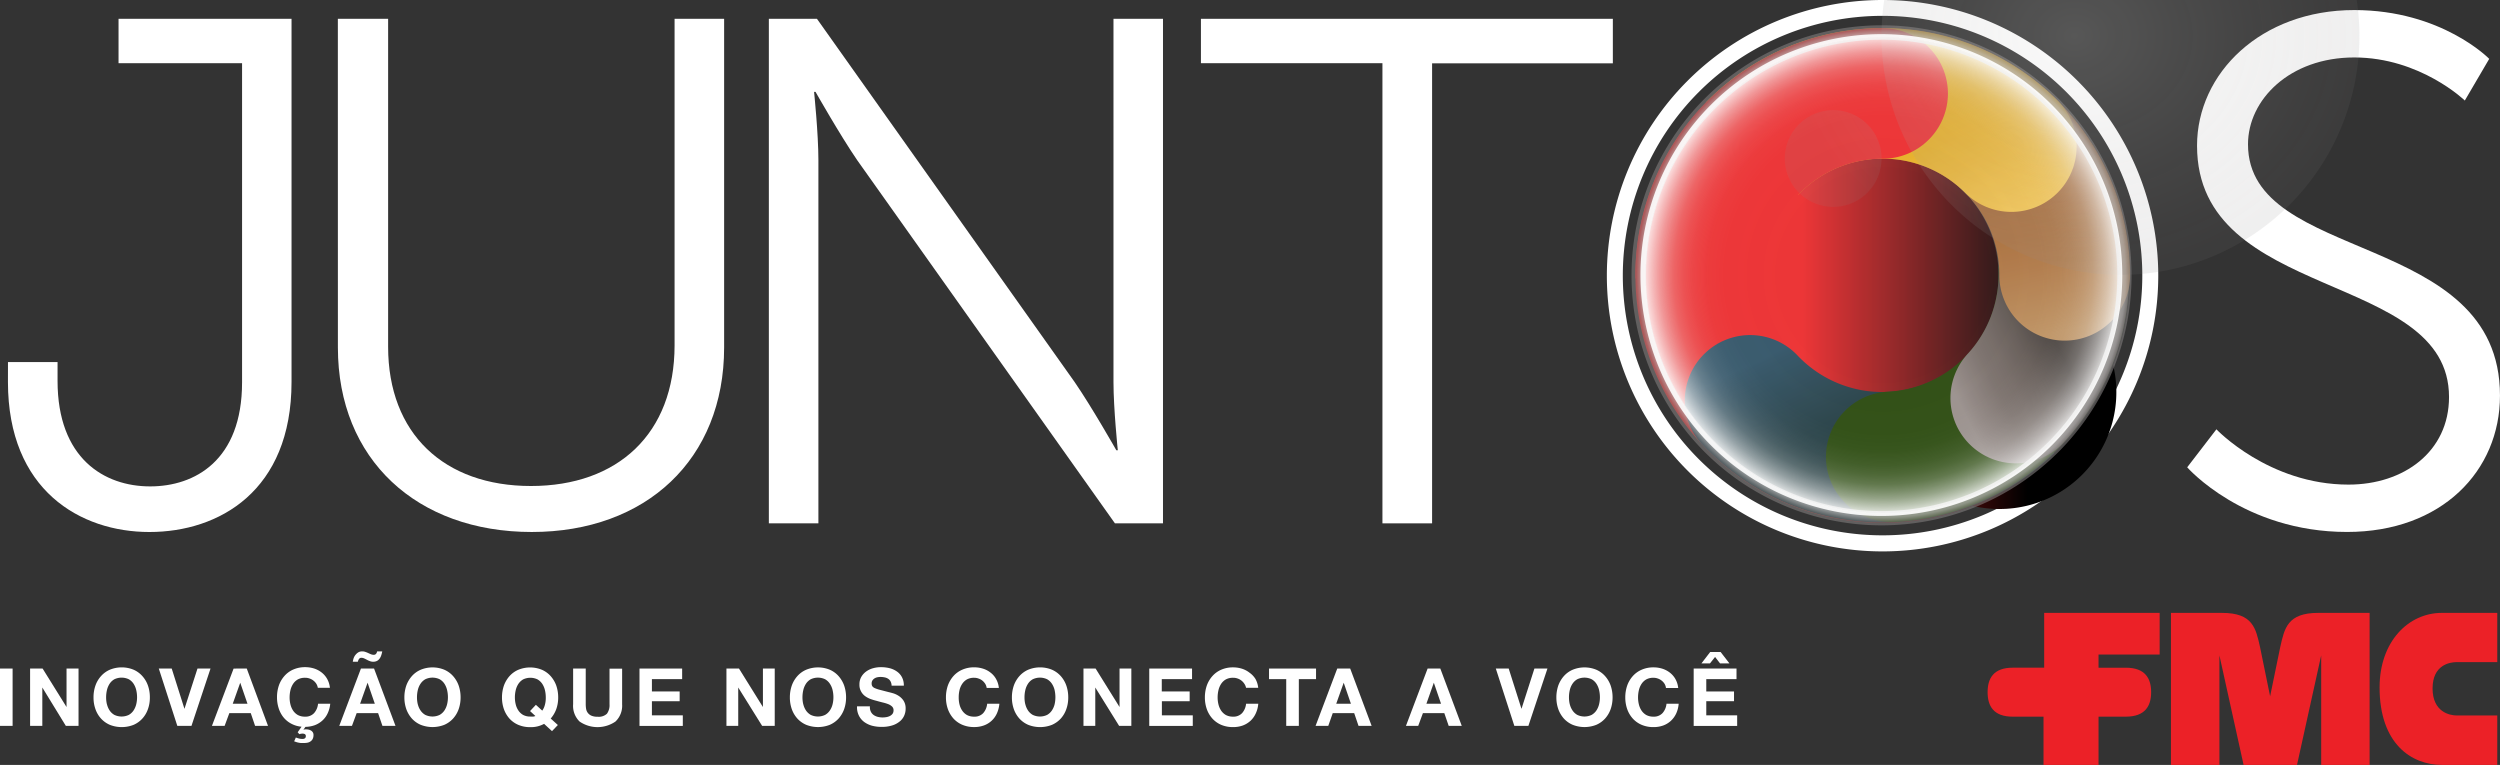 <svg xmlns="http://www.w3.org/2000/svg" xmlns:xlink="http://www.w3.org/1999/xlink" width="701.897" height="214.766" viewBox="0 0 701.897 214.766">
  <rect x="0" y="0" width="701.897" height="214.766" fill="#333333" stroke="none"/>
  <defs>
    <linearGradient id="linear-gradient" x1="0.289" y1="0.5" x2="0.791" y2="0.5" gradientUnits="objectBoundingBox">
      <stop offset="0.1" stop-color="#ed2224"/>
      <stop offset="1"/>
    </linearGradient>
    <linearGradient id="linear-gradient-2" x1="0.173" y1="0.16" x2="0.545" y2="0.543" gradientUnits="objectBoundingBox">
      <stop offset="0" stop-color="#264b60"/>
      <stop offset="0.04" stop-color="#25495d"/>
      <stop offset="0.53" stop-color="#1c3943"/>
      <stop offset="0.7" stop-color="#18343b"/>
      <stop offset="1" stop-color="#132e33"/>
    </linearGradient>
    <linearGradient id="linear-gradient-3" x1="0.81" y1="0.508" x2="1.168" y2="0.346" gradientUnits="objectBoundingBox">
      <stop offset="0" stop-color="#1e4000"/>
      <stop offset="0.53" stop-color="#143700"/>
      <stop offset="1" stop-color="#062d00"/>
    </linearGradient>
    <linearGradient id="linear-gradient-4" x1="0.1" y1="0.887" x2="0.442" y2="0.533" gradientUnits="objectBoundingBox">
      <stop offset="0" stop-color="#948a86"/>
      <stop offset="0.11" stop-color="#897e7a"/>
      <stop offset="0.35" stop-color="#736863"/>
      <stop offset="0.5" stop-color="#6b605b"/>
      <stop offset="0.71" stop-color="#5a504b"/>
      <stop offset="1" stop-color="#3a332f"/>
    </linearGradient>
    <linearGradient id="linear-gradient-5" x1="0.496" y1="0.556" x2="0.572" y2="0.998" gradientUnits="objectBoundingBox">
      <stop offset="0" stop-color="#a3622c"/>
      <stop offset="0.3" stop-color="#a86a34"/>
      <stop offset="0.49" stop-color="#ac713c"/>
      <stop offset="1" stop-color="#bb8c58"/>
    </linearGradient>
    <linearGradient id="linear-gradient-6" x1="0.931" y1="0.995" x2="0.518" y2="0.53" gradientUnits="objectBoundingBox">
      <stop offset="0" stop-color="#ffcc4e"/>
      <stop offset="0.17" stop-color="#f9c441"/>
      <stop offset="0.54" stop-color="#edb327"/>
      <stop offset="0.76" stop-color="#e8ac1a"/>
      <stop offset="1" stop-color="#e5a812"/>
    </linearGradient>
    <radialGradient id="radial-gradient" cx="0.504" cy="0.5" r="0.494" gradientTransform="translate(0)" gradientUnits="objectBoundingBox">
      <stop offset="0.78" stop-color="#e6e6e5"/>
      <stop offset="0.87" stop-color="#e5e5e4"/>
      <stop offset="0.9" stop-color="#e0e0df" stop-opacity="0.98"/>
      <stop offset="0.93" stop-color="#d9d8d7" stop-opacity="0.949"/>
      <stop offset="0.95" stop-color="#cdcdcc" stop-opacity="0.898"/>
      <stop offset="0.96" stop-color="#bfbebd" stop-opacity="0.851"/>
      <stop offset="0.98" stop-color="#adabab" stop-opacity="0.78"/>
      <stop offset="0.99" stop-color="#989696" stop-opacity="0.698"/>
      <stop offset="1" stop-color="#817e7e" stop-opacity="0.6"/>
      <stop offset="1" stop-color="#807d7d" stop-opacity="0.6"/>
    </radialGradient>
    <radialGradient id="radial-gradient-2" cx="0.504" cy="0.5" r="0.494" gradientTransform="translate(0)" gradientUnits="objectBoundingBox">
      <stop offset="0" stop-color="#e6e6e5"/>
      <stop offset="1" stop-color="#807d7d" stop-opacity="0.6"/>
    </radialGradient>
    <radialGradient id="radial-gradient-3" cx="0.504" cy="0.5" r="0.494" gradientTransform="translate(0)" gradientUnits="objectBoundingBox">
      <stop offset="0.45" stop-color="#e6e6e5" stop-opacity="0.102"/>
      <stop offset="0.67" stop-color="#e6e6e5" stop-opacity="0.11"/>
      <stop offset="0.74" stop-color="#e7e7e6" stop-opacity="0.129"/>
      <stop offset="0.8" stop-color="#e8e8e8" stop-opacity="0.18"/>
      <stop offset="0.84" stop-color="#ebebea" stop-opacity="0.239"/>
      <stop offset="0.88" stop-color="#ededec" stop-opacity="0.329"/>
      <stop offset="0.91" stop-color="#f0f0f0" stop-opacity="0.439"/>
      <stop offset="0.94" stop-color="#f4f4f4" stop-opacity="0.561"/>
      <stop offset="0.97" stop-color="#f9f9f9" stop-opacity="0.71"/>
      <stop offset="1" stop-color="#fefefe" stop-opacity="0.871"/>
      <stop offset="1" stop-color="#fff" stop-opacity="0.898"/>
    </radialGradient>
  </defs>
  <g id="logo_juntos_branco" data-name="logo juntos branco" transform="translate(0 0)" style="isolation: isolate">
    <g id="Layer_2" data-name="Layer 2" transform="translate(0 0)">
      <g id="Layer_1" data-name="Layer 1">
        <path id="Caminho_918" data-name="Caminho 918" d="M539.1,173.021H523.539c-8.476,0-17.466-5.862-17.479-21.73,0-12.977,8.159-20.951,17.479-20.951H539.1v13.822H527.75c-2.033,0-6.812.792-6.812,7.393s4.779,7.591,6.812,7.591H539.1Z" transform="translate(162.028 41.732)" fill="#ec2127"/>
        <path id="Caminho_919" data-name="Caminho 919" d="M461.513,159.476c5.492,0,7.1-3.089,7.1-6.878s-1.611-6.865-7.1-6.865h-7.67v-3.7h17.162v-11.7H438.582v15.393h-8.806c-5.492,0-7.076,3.076-7.076,6.878s1.584,6.878,7.076,6.878H438.4v13.545h15.446V159.476Z" transform="translate(135.338 41.732)" fill="#ec2127"/>
        <path id="Caminho_920" data-name="Caminho 920" d="M497.084,173.021l6.786-30.747v30.747h13.6V130.34H503.025c-8.647,0-9.466,4.357-10.641,9.558l-2.852,13.862L486.694,139.9c-1.175-5.2-1.98-9.558-10.641-9.558H461.69v42.681H475.3V142.274l6.786,30.747Z" transform="translate(147.822 41.732)" fill="#ec2127"/>
        <path id="Caminho_921" data-name="Caminho 921" d="M140.94,10Z" transform="translate(45.125 3.202)" fill="#fff"/>
        <path id="Caminho_922" data-name="Caminho 922" d="M1.7,100.373H15.618v5.281c0,21.77,13.1,29.625,25.994,29.625,12.5,0,25.809-7.248,25.809-29.215v-89.6H32.741V4H81.31V105.957c0,30.628-20.357,42.127-39.909,42.127-19.354,0-39.711-11.7-39.711-42.127Z" transform="translate(0.541 1.281)" fill="#fff"/>
        <path id="Caminho_923" data-name="Caminho 923" d="M71.85,4H85.963V96.069c0,24.4,15.723,39.1,40.107,39.1s40.318-14.707,40.318-39.5V4H180.3V96.28c0,31.447-21.968,51.8-54.008,51.8-32.252,0-54.431-20.357-54.431-51.8Z" transform="translate(23.005 1.281)" fill="#fff"/>
        <path id="Caminho_924" data-name="Caminho 924" d="M163.51,4h13.505l72.359,102c4.845,7.05,11.7,19.143,11.7,19.143h.409s-1.215-11.684-1.215-19.143V4h13.9V145.655H260.675L188.3,43.671c-4.832-7.063-11.684-19.156-11.684-19.156h-.409s1.215,11.7,1.215,19.156V145.655H163.51Z" transform="translate(52.352 1.281)" fill="#fff"/>
        <path id="Caminho_925" data-name="Caminho 925" d="M306.359,16.462H255.4V4H371.047V16.5H320.3V145.655H306.359Z" transform="translate(81.773 1.281)" fill="#fff"/>
        <path id="Caminho_926" data-name="Caminho 926" d="M473.348,119.847s14.72,15.525,37.084,15.525c15.525,0,28.225-9.241,28.225-24.595,0-35.645-70.748-26.6-70.748-70.55,0-20.357,17.941-38.087,44.133-38.087,24.595,0,37.9,13.7,37.9,13.7l-6.852,11.7s-12.5-12.093-31.051-12.093c-18.139,0-29.823,11.882-29.823,24.384,0,33.664,70.748,23.988,70.748,70.55,0,21.123-16.331,38.285-42.932,38.285-29.044,0-44.886-18.152-44.886-18.152Z" transform="translate(148.929 0.685)" fill="#fff"/>
        <g id="Grupo_573" data-name="Grupo 573" transform="translate(451.341)" style="mix-blend-mode: screen;isolation: isolate">
          <path id="Caminho_927" data-name="Caminho 927" d="M419.123,4.449a72.925,72.925,0,1,1-.079,0m0-4.449a77.406,77.406,0,1,0,.079,0Z" transform="translate(-341.88)" fill="#fff"/>
        </g>
        <path id="Caminho_928" data-name="Caminho 928" d="M417.215,6a69.441,69.441,0,1,0,69.468,69.375A69.441,69.441,0,0,0,417.215,6Zm0,102.208a32.806,32.806,0,1,0,0-.053Z" transform="translate(111.357 1.921)" fill="url(#linear-gradient)"/>
        <path id="Caminho_929" data-name="Caminho 929" d="M364.042,76.29a18.311,18.311,0,0,0-.739,25.889h0a69.454,69.454,0,0,0,98.168,2.72l.568-.554L436.863,77.729l-.581.568a32.78,32.78,0,0,1-46.338-1.32h0a18.311,18.311,0,0,0-25.9-.686Z" transform="translate(114.719 22.815)" fill="url(#linear-gradient-2)"/>
        <path id="Caminho_930" data-name="Caminho 930" d="M388.346,111.567a18.337,18.337,0,0,0,19.235,17.321h0a69.428,69.428,0,0,0,65.732-72.953V55.13l-36.648,1.941a3.322,3.322,0,0,0,.066.805,32.793,32.793,0,0,1-31.024,34.443h0a18.324,18.324,0,0,0-17.36,19.248Z" transform="translate(124.331 17.651)" fill="url(#linear-gradient-3)"/>
        <path id="Caminho_931" data-name="Caminho 931" d="M420.715,119.053A18.337,18.337,0,0,0,446.6,118h0a69.441,69.441,0,0,0-4.066-98.115l-.594-.541L417.124,46.311l.607.528a32.793,32.793,0,0,1,1.914,46.312h0A18.324,18.324,0,0,0,420.715,119.053Z" transform="translate(132.808 6.192)" fill="url(#linear-gradient-4)"/>
        <path id="Caminho_932" data-name="Caminho 932" d="M451.682,93.712A18.337,18.337,0,0,0,470.046,75.4h0A69.428,69.428,0,0,0,400.579,6h-.819V42.622h.819a32.78,32.78,0,0,1,32.767,32.754h0a18.337,18.337,0,0,0,18.337,18.337Z" transform="translate(127.993 1.921)" fill="url(#linear-gradient-5)"/>
        <path id="Caminho_933" data-name="Caminho 933" d="M461.522,52.217a18.337,18.337,0,0,0,0-25.915h0a69.454,69.454,0,0,0-98.208,0l-.555.581L388.688,52.8c.185-.2.356-.4.554-.581a32.767,32.767,0,0,1,46.351,0h0a18.351,18.351,0,0,0,25.928,0Z" transform="translate(116.147 1.91)" fill="url(#linear-gradient-6)"/>
        <path id="Caminho_934" data-name="Caminho 934" d="M435.542,24.271A18.337,18.337,0,0,0,417.231,6h0A69.431,69.431,0,0,0,347.79,75.441v.792h36.661v-.805a32.78,32.78,0,0,1,32.78-32.78h0A18.337,18.337,0,0,0,435.542,24.271Z" transform="translate(111.354 1.921)" fill="#ed2224"/>
        <g id="Grupo_574" data-name="Grupo 574" transform="translate(458.061 7.103)" style="mix-blend-mode: multiply;isolation: isolate">
          <path id="Caminho_935" data-name="Caminho 935" d="M417.164,9.42A66.174,66.174,0,1,1,370.39,28.813,66.167,66.167,0,0,1,417.164,9.42m0-4.04a70.195,70.195,0,1,0,.013,0Z" transform="translate(-346.97 -5.38)" fill="url(#radial-gradient)"/>
        </g>
        <g id="Grupo_575" data-name="Grupo 575" transform="translate(461.018 10.073)" opacity="0.2" style="mix-blend-mode: soft-light;isolation: isolate">
          <path id="Caminho_936" data-name="Caminho 936" d="M416.447,42.047a13.581,13.581,0,1,0,0,.026m0-34.417a67.09,67.09,0,1,0,0-.026Z" transform="translate(-349.21 -7.63)" fill="url(#radial-gradient-2)"/>
        </g>
        <g id="Grupo_576" data-name="Grupo 576" transform="translate(460.49 9.584)" style="mix-blend-mode: soft-light;isolation: isolate">
          <path id="Caminho_937" data-name="Caminho 937" d="M416.575,20.62a54.408,54.408,0,1,1-.04,0m0-13.36a67.638,67.638,0,1,1-.009,0Z" transform="translate(-348.81 -7.26)" fill="url(#radial-gradient-3)"/>
        </g>
        <path id="Caminho_938" data-name="Caminho 938" d="M3.538,142.18v16.093H0V142.18Z" transform="translate(0 45.522)" fill="#fff"/>
        <path id="Caminho_939" data-name="Caminho 939" d="M9.912,142.18l6.72,10.8h0v-10.8H20v16.093H16.433L9.832,147.5h0v10.773H6.4V142.18Z" transform="translate(2.049 45.522)" fill="#fff"/>
        <path id="Caminho_940" data-name="Caminho 940" d="M20.431,147.026a7.8,7.8,0,0,1,1.558-2.64,7.1,7.1,0,0,1,2.482-1.8,8.753,8.753,0,0,1,6.667,0,7.049,7.049,0,0,1,2.469,1.8,7.8,7.8,0,0,1,1.558,2.64,9.875,9.875,0,0,1,.541,3.353,9.518,9.518,0,0,1-.541,3.274,7.617,7.617,0,0,1-1.558,2.64,7.154,7.154,0,0,1-2.469,1.769,9.083,9.083,0,0,1-6.667,0,7.208,7.208,0,0,1-2.482-1.769,7.617,7.617,0,0,1-1.558-2.64,9.519,9.519,0,0,1-.541-3.274,9.875,9.875,0,0,1,.541-3.353Zm3.234,5.281a5.505,5.505,0,0,0,.752,1.729,3.96,3.96,0,0,0,1.32,1.228,4.7,4.7,0,0,0,4.066,0,3.96,3.96,0,0,0,1.32-1.228,5.505,5.505,0,0,0,.752-1.729,8.106,8.106,0,0,0,.238-1.967,8.793,8.793,0,0,0-.238-2.059,5.6,5.6,0,0,0-.752-1.769,3.961,3.961,0,0,0-1.32-1.241,4.7,4.7,0,0,0-4.066,0,3.961,3.961,0,0,0-1.32,1.241,5.6,5.6,0,0,0-.753,1.769,8.792,8.792,0,0,0-.238,2.059,8.106,8.106,0,0,0,.238,2.007Z" transform="translate(6.368 45.443)" fill="#fff"/>
        <path id="Caminho_941" data-name="Caminho 941" d="M38.971,158.273l-5.2-16.093H37.4l3.578,11.314h0l3.657-11.314h3.657l-5.347,16.093Z" transform="translate(10.812 45.522)" fill="#fff"/>
        <path id="Caminho_942" data-name="Caminho 942" d="M54.852,142.18l5.967,16.093h-3.63L55.975,154.7h-6.02l-1.32,3.578H45.07l6.086-16.093Zm.2,9.875-2.033-5.9h0l-2.1,5.9Z" transform="translate(14.43 45.522)" fill="#fff"/>
        <path id="Caminho_943" data-name="Caminho 943" d="M69.96,146.564a3.6,3.6,0,0,0-.792-.885,3.525,3.525,0,0,0-1.069-.594,3.631,3.631,0,0,0-1.32-.224,4.158,4.158,0,0,0-2.02.462,3.855,3.855,0,0,0-1.32,1.241,5.6,5.6,0,0,0-.753,1.769,8.792,8.792,0,0,0-.238,2.059,8.106,8.106,0,0,0,.238,1.967,5.5,5.5,0,0,0,.753,1.729,3.961,3.961,0,0,0,1.32,1.228,4.158,4.158,0,0,0,2.02.462,3.274,3.274,0,0,0,2.535-.99,4.647,4.647,0,0,0,1.122-2.64h3.419a7.921,7.921,0,0,1-.7,2.64,6.324,6.324,0,0,1-1.479,2.059,6.745,6.745,0,0,1-2.139,1.32,8,8,0,0,1-2.64.475l-.581.819h0a1.98,1.98,0,0,1,.766-.119,3.682,3.682,0,0,1,.766.092,2.64,2.64,0,0,1,.66.277,1.571,1.571,0,0,1,.475.5,1.32,1.32,0,0,1,.172.713,2.323,2.323,0,0,1-.224,1.1,1.769,1.769,0,0,1-.594.686,2.125,2.125,0,0,1-.845.37,4.675,4.675,0,0,1-.964.092H65.6a4.437,4.437,0,0,1-.686-.106,3.959,3.959,0,0,1-.594-.158l-.594-.2.475-1.083a5.111,5.111,0,0,0,.832.277,3.789,3.789,0,0,0,1.056.132,1.122,1.122,0,0,0,.66-.185A.687.687,0,0,0,67,161.27a.607.607,0,0,0-.264-.581,1.32,1.32,0,0,0-.647-.145,2.416,2.416,0,0,0-.9.158l-.475-.541L65.8,158.6a7.459,7.459,0,0,1-2.931-.871,7.063,7.063,0,0,1-2.178-1.809,7.788,7.788,0,0,1-1.32-2.535,9.967,9.967,0,0,1-.462-3.05,10.2,10.2,0,0,1,.541-3.353,8.013,8.013,0,0,1,1.558-2.64,7.1,7.1,0,0,1,2.482-1.8,8.172,8.172,0,0,1,3.327-.66,8.33,8.33,0,0,1,2.522.383,6.758,6.758,0,0,1,2.112,1.122A6.046,6.046,0,0,1,73,145.2a6.443,6.443,0,0,1,.766,2.482H70.369A3.023,3.023,0,0,0,69.96,146.564Z" transform="translate(18.861 45.429)" fill="#fff"/>
        <path id="Caminho_944" data-name="Caminho 944" d="M81.919,143.349l6.02,16.093h-3.67l-1.215-3.578h-6.02l-1.32,3.578H72.15l6.086-16.093Zm.832-2.152a2.126,2.126,0,0,0,.726-.647,3.2,3.2,0,0,0,.462-.924,7,7,0,0,0,.277-1.1H82.777a1.426,1.426,0,0,1-.343.739.845.845,0,0,1-.62.224,2.1,2.1,0,0,1-.739-.145c-.251-.092-.5-.211-.779-.343a7.789,7.789,0,0,0-.832-.33,2.469,2.469,0,0,0-.871-.145,2.112,2.112,0,0,0-1.056.251,3.037,3.037,0,0,0-.792.686,3.089,3.089,0,0,0-.541.924,5.2,5.2,0,0,0-.251,1.043h1.413a2.165,2.165,0,0,1,.356-.805.805.805,0,0,1,.66-.3,2.06,2.06,0,0,1,.753.172c.251.119.5.238.766.383a5.477,5.477,0,0,0,.845.383,2.483,2.483,0,0,0,.951.172,2.232,2.232,0,0,0,1.056-.238Zm-.62,12.027-2.033-5.9h0l-2.1,5.9Z" transform="translate(23.101 44.354)" fill="#fff"/>
        <path id="Caminho_945" data-name="Caminho 945" d="M86.541,147.023a8.238,8.238,0,0,1,1.558-2.64,7.036,7.036,0,0,1,2.5-1.8,8.713,8.713,0,0,1,6.6,0,7.1,7.1,0,0,1,2.482,1.8,8.014,8.014,0,0,1,1.558,2.64,10.205,10.205,0,0,1,.541,3.353,9.848,9.848,0,0,1-.541,3.274,7.828,7.828,0,0,1-1.558,2.64A7.208,7.208,0,0,1,97.2,158.06a9.056,9.056,0,0,1-6.6,0,7.142,7.142,0,0,1-2.5-1.769,8.053,8.053,0,0,1-1.558-2.64A9.848,9.848,0,0,1,86,150.376a10.2,10.2,0,0,1,.541-3.353Zm3.234,5.281a5.28,5.28,0,0,0,.766,1.729,3.96,3.96,0,0,0,1.32,1.228,4.673,4.673,0,0,0,4.053,0,4.066,4.066,0,0,0,1.32-1.228,5.505,5.505,0,0,0,.752-1.729,8.106,8.106,0,0,0,.238-1.967,8.792,8.792,0,0,0-.238-2.059,5.6,5.6,0,0,0-.752-1.769,3.961,3.961,0,0,0-1.32-1.241,4.673,4.673,0,0,0-4.053,0,3.961,3.961,0,0,0-1.32,1.241,5.281,5.281,0,0,0-.766,1.769,8.792,8.792,0,0,0-.238,2.059,8.106,8.106,0,0,0,.238,2.007Z" transform="translate(27.535 45.445)" fill="#fff"/>
        <path id="Caminho_946" data-name="Caminho 946" d="M118.576,157.779a7.63,7.63,0,0,1-3.895.924,8.3,8.3,0,0,1-3.327-.634,7.143,7.143,0,0,1-2.5-1.769,8.053,8.053,0,0,1-1.558-2.64,9.848,9.848,0,0,1-.541-3.274,10.2,10.2,0,0,1,.541-3.353,8.238,8.238,0,0,1,1.558-2.64,7.037,7.037,0,0,1,2.5-1.8,8.713,8.713,0,0,1,6.6,0,7.1,7.1,0,0,1,2.482,1.8,8.239,8.239,0,0,1,1.558,2.64,10.205,10.205,0,0,1,.541,3.353,9.716,9.716,0,0,1-.541,3.261,8.4,8.4,0,0,1-1.558,2.64l2.007,1.822-1.65,1.716Zm-.515-3.71a4.91,4.91,0,0,0,.713-1.518,7.406,7.406,0,0,0,.277-2.178,8.794,8.794,0,0,0-.238-2.059,5.6,5.6,0,0,0-.752-1.769,4.092,4.092,0,0,0-1.32-1.241,4.673,4.673,0,0,0-4.053,0,4.093,4.093,0,0,0-1.32,1.241,5.466,5.466,0,0,0-.752,1.769,8.687,8.687,0,0,0-.238,2.046,8.106,8.106,0,0,0,.238,1.967,5.28,5.28,0,0,0,.752,1.716,3.961,3.961,0,0,0,1.32,1.228,4.172,4.172,0,0,0,2.033.462,6.593,6.593,0,0,0,.845,0,2.138,2.138,0,0,0,.568-.158l-1.5-1.386,1.637-1.756Z" transform="translate(34.182 45.448)" fill="#fff"/>
        <path id="Caminho_947" data-name="Caminho 947" d="M133.79,157.048a8.872,8.872,0,0,1-10.1,0,6.152,6.152,0,0,1-1.8-4.871V142.17h3.538v10.007a8.1,8.1,0,0,0,.106,1.32,2.514,2.514,0,0,0,1.479,1.914,4.185,4.185,0,0,0,1.729.3,3.366,3.366,0,0,0,2.64-.845,4.079,4.079,0,0,0,.726-2.64V142.223h3.538V152.23a6.112,6.112,0,0,1-1.861,4.819Z" transform="translate(39.021 45.519)" fill="#fff"/>
        <path id="Caminho_948" data-name="Caminho 948" d="M147.974,142.18v2.97h-8.489v3.459h7.789v2.746h-7.789v3.961h8.674v2.97H136V142.18Z" transform="translate(43.544 45.522)" fill="#fff"/>
        <path id="Caminho_949" data-name="Caminho 949" d="M158.015,142.18l6.72,10.8h0v-10.8h3.314v16.093H164.51L157.8,147.5h0v10.773H154.49V142.18Z" transform="translate(49.464 45.522)" fill="#fff"/>
        <path id="Caminho_950" data-name="Caminho 950" d="M168.521,147.023a8.014,8.014,0,0,1,1.558-2.64,7.036,7.036,0,0,1,2.5-1.8,8.713,8.713,0,0,1,6.6,0,7.1,7.1,0,0,1,2.482,1.8,8.238,8.238,0,0,1,1.558,2.64,10.206,10.206,0,0,1,.541,3.353,9.849,9.849,0,0,1-.541,3.274,8.053,8.053,0,0,1-1.558,2.64,7.208,7.208,0,0,1-2.482,1.769,9.043,9.043,0,0,1-6.6,0,7.142,7.142,0,0,1-2.5-1.769,7.829,7.829,0,0,1-1.558-2.64,9.849,9.849,0,0,1-.541-3.274,10.2,10.2,0,0,1,.541-3.353Zm3.234,5.281a5.506,5.506,0,0,0,.753,1.729,4.066,4.066,0,0,0,1.32,1.228,4.673,4.673,0,0,0,4.053,0,3.96,3.96,0,0,0,1.32-1.228,5.281,5.281,0,0,0,.766-1.729,8.105,8.105,0,0,0,.238-1.967,8.794,8.794,0,0,0-.238-2.059,5.281,5.281,0,0,0-.766-1.769,3.961,3.961,0,0,0-1.32-1.241,4.673,4.673,0,0,0-4.053,0,3.961,3.961,0,0,0-1.32,1.241,5.6,5.6,0,0,0-.753,1.769,8.792,8.792,0,0,0-.238,2.059,8.107,8.107,0,0,0,.238,2.007Z" transform="translate(53.783 45.445)" fill="#fff"/>
        <path id="Caminho_951" data-name="Caminho 951" d="M186.157,154.408a2.482,2.482,0,0,0,.779.911,3.591,3.591,0,0,0,1.135.515,5.7,5.7,0,0,0,1.32.172,7,7,0,0,0,1.017-.079,3.775,3.775,0,0,0,1.017-.3,2.3,2.3,0,0,0,.792-.621,1.624,1.624,0,0,0,.3-1,1.386,1.386,0,0,0-.409-1.056,3.314,3.314,0,0,0-1.1-.687,11.791,11.791,0,0,0-1.531-.462c-.568-.145-1.149-.29-1.729-.462a16.133,16.133,0,0,1-1.769-.541,6.351,6.351,0,0,1-1.531-.845,3.961,3.961,0,0,1-1.083-1.32,3.749,3.749,0,0,1-.423-1.875,4.159,4.159,0,0,1,.528-2.152,4.779,4.779,0,0,1,1.386-1.518,5.967,5.967,0,0,1,1.941-.911,8.066,8.066,0,0,1,2.165-.29,10.35,10.35,0,0,1,2.416.277,6.1,6.1,0,0,1,2.059.924,4.462,4.462,0,0,1,1.439,1.611,4.858,4.858,0,0,1,.528,2.376h-3.432a2.64,2.64,0,0,0-.3-1.2,1.954,1.954,0,0,0-.686-.739,2.8,2.8,0,0,0-.977-.383,5.7,5.7,0,0,0-1.2-.119,4.619,4.619,0,0,0-.858.092,2.548,2.548,0,0,0-.779.317,1.98,1.98,0,0,0-.581.568,1.531,1.531,0,0,0-.224.858,1.466,1.466,0,0,0,.185.766,1.716,1.716,0,0,0,.713.541,9.4,9.4,0,0,0,1.465.488l2.442.634c.3.066.713.172,1.254.33a6.166,6.166,0,0,1,1.584.753,4.7,4.7,0,0,1,1.32,1.32,3.961,3.961,0,0,1,.581,2.218,4.779,4.779,0,0,1-.436,2.046,4.33,4.33,0,0,1-1.32,1.637,6.045,6.045,0,0,1-2.1,1.069,9.585,9.585,0,0,1-2.891.383,10.561,10.561,0,0,1-2.64-.317,6.772,6.772,0,0,1-2.2-1.03,4.978,4.978,0,0,1-1.518-1.782,5.281,5.281,0,0,1-.541-2.64h3.617a2.984,2.984,0,0,0,.277,1.531Z" transform="translate(58.353 45.426)" fill="#fff"/>
        <path id="Caminho_952" data-name="Caminho 952" d="M212.2,146.554a3.829,3.829,0,0,0-.779-.885,3.445,3.445,0,0,0-1.083-.594,3.565,3.565,0,0,0-1.241-.224,4.172,4.172,0,0,0-2.033.462,3.961,3.961,0,0,0-1.32,1.241,5.281,5.281,0,0,0-.766,1.769,8.793,8.793,0,0,0-.224,2.059,8.1,8.1,0,0,0,.224,1.967,5.281,5.281,0,0,0,.766,1.729,3.96,3.96,0,0,0,1.32,1.228,4.171,4.171,0,0,0,2.033.462,3.274,3.274,0,0,0,2.535-.99,4.634,4.634,0,0,0,1.109-2.64h3.432a8.317,8.317,0,0,1-.7,2.72,6.337,6.337,0,0,1-3.657,3.38,7.789,7.789,0,0,1-2.72.449,8.3,8.3,0,0,1-3.327-.634,7.143,7.143,0,0,1-2.5-1.769,8.053,8.053,0,0,1-1.558-2.64,9.848,9.848,0,0,1-.541-3.274,10.2,10.2,0,0,1,.541-3.353,8.239,8.239,0,0,1,1.558-2.64,7.037,7.037,0,0,1,2.5-1.8,8.093,8.093,0,0,1,3.327-.66,8.238,8.238,0,0,1,2.508.383,6.6,6.6,0,0,1,2.112,1.122,5.69,5.69,0,0,1,1.545,1.809,6.218,6.218,0,0,1,.766,2.482h-3.419A3.022,3.022,0,0,0,212.2,146.554Z" transform="translate(64.413 45.439)" fill="#fff"/>
        <path id="Caminho_953" data-name="Caminho 953" d="M215.741,147.026a8.013,8.013,0,0,1,1.558-2.64,7.1,7.1,0,0,1,2.482-1.8,8.753,8.753,0,0,1,6.667,0,7.235,7.235,0,0,1,2.482,1.8,7.92,7.92,0,0,1,1.545,2.64,9.874,9.874,0,0,1,.541,3.353,9.518,9.518,0,0,1-.541,3.274,7.8,7.8,0,0,1-1.545,2.64,7.339,7.339,0,0,1-2.482,1.769,9.083,9.083,0,0,1-6.667,0,7.208,7.208,0,0,1-2.482-1.769,7.828,7.828,0,0,1-1.558-2.64,9.849,9.849,0,0,1-.541-3.274,10.205,10.205,0,0,1,.541-3.353Zm3.234,5.281a5.5,5.5,0,0,0,.752,1.729,3.961,3.961,0,0,0,1.32,1.228,4.673,4.673,0,0,0,4.053,0,3.96,3.96,0,0,0,1.32-1.228,5.531,5.531,0,0,0,.766-1.729,8.807,8.807,0,0,0,.224-1.967,9.558,9.558,0,0,0-.225-2.06,5.624,5.624,0,0,0-.766-1.769,3.96,3.96,0,0,0-1.32-1.241,4.673,4.673,0,0,0-4.053,0,3.855,3.855,0,0,0-1.32,1.241,5.6,5.6,0,0,0-.753,1.769,8.791,8.791,0,0,0-.238,2.059,8.106,8.106,0,0,0,.238,2.007Z" transform="translate(68.902 45.443)" fill="#fff"/>
        <path id="Caminho_954" data-name="Caminho 954" d="M233.826,142.18l6.72,10.8h0v-10.8h3.314v16.093h-3.432L233.734,147.5h0v10.773H230.42V142.18Z" transform="translate(73.775 45.522)" fill="#fff"/>
        <path id="Caminho_955" data-name="Caminho 955" d="M256.424,142.18v2.97h-8.5v3.459h7.829v2.746h-7.8v3.961h8.674v2.97H244.41V142.18Z" transform="translate(78.254 45.522)" fill="#fff"/>
        <path id="Caminho_956" data-name="Caminho 956" d="M267.33,146.551a3.6,3.6,0,0,0-.792-.885,3.526,3.526,0,0,0-1.069-.594,3.631,3.631,0,0,0-1.32-.224,4.158,4.158,0,0,0-2.02.462,3.96,3.96,0,0,0-1.32,1.241,5.6,5.6,0,0,0-.753,1.769,8.791,8.791,0,0,0-.238,2.059,8.106,8.106,0,0,0,.238,1.967,5.5,5.5,0,0,0,.753,1.729,4.066,4.066,0,0,0,1.32,1.228,4.158,4.158,0,0,0,2.02.462,3.274,3.274,0,0,0,2.535-.99,4.646,4.646,0,0,0,1.122-2.64h3.419a7.712,7.712,0,0,1-.7,2.72,6.428,6.428,0,0,1-1.479,2.073,6.6,6.6,0,0,1-2.165,1.32,7.921,7.921,0,0,1-2.733.449,8.4,8.4,0,0,1-3.327-.634,7.208,7.208,0,0,1-2.482-1.769,7.827,7.827,0,0,1-1.558-2.64,9.848,9.848,0,0,1-.541-3.274,10.206,10.206,0,0,1,.541-3.353,8.013,8.013,0,0,1,1.558-2.64,7.1,7.1,0,0,1,2.482-1.8,8.173,8.173,0,0,1,3.327-.66,8.329,8.329,0,0,1,2.521.383,6.759,6.759,0,0,1,2.112,1.122,6.046,6.046,0,0,1,1.663,1.756,6.444,6.444,0,0,1,.766,2.482H267.8A3.023,3.023,0,0,0,267.33,146.551Z" transform="translate(82.042 45.442)" fill="#fff"/>
        <path id="Caminho_957" data-name="Caminho 957" d="M269.88,145.15v-2.97h13.2v2.97H278.25v13.123h-3.538V145.15Z" transform="translate(86.409 45.522)" fill="#fff"/>
        <path id="Caminho_958" data-name="Caminho 958" d="M289.5,142.18l6.02,16.093h-3.683l-1.215-3.578H284.6l-1.254,3.578H279.78l6.086-16.093Zm.2,9.875-2.02-5.9h0l-2.1,5.9Z" transform="translate(89.579 45.522)" fill="#fff"/>
        <path id="Caminho_959" data-name="Caminho 959" d="M308.65,142.18l6.02,16.093H311l-1.228-3.578h-6.007l-1.32,3.578H299l6.086-16.093Zm.2,9.875-2.02-5.9h0l-2.086,5.9Z" transform="translate(95.732 45.522)" fill="#fff"/>
        <path id="Caminho_960" data-name="Caminho 960" d="M323.311,158.273l-5.2-16.093h3.617l3.591,11.314h0l3.63-11.314h3.657l-5.347,16.093Z" transform="translate(101.851 45.522)" fill="#fff"/>
        <path id="Caminho_961" data-name="Caminho 961" d="M331.531,147.023a8.236,8.236,0,0,1,1.558-2.64,7.036,7.036,0,0,1,2.5-1.8,8.713,8.713,0,0,1,6.6,0,7.1,7.1,0,0,1,2.482,1.8,8.014,8.014,0,0,1,1.558,2.64,10.205,10.205,0,0,1,.541,3.353,9.851,9.851,0,0,1-.541,3.274,7.829,7.829,0,0,1-1.558,2.64,7.208,7.208,0,0,1-2.482,1.769,9.043,9.043,0,0,1-6.6,0,7.142,7.142,0,0,1-2.5-1.769,8.053,8.053,0,0,1-1.558-2.64,9.85,9.85,0,0,1-.541-3.274,10.2,10.2,0,0,1,.541-3.353Zm3.234,5.281a5.281,5.281,0,0,0,.766,1.729,3.961,3.961,0,0,0,1.32,1.228,4.673,4.673,0,0,0,4.053,0,4.067,4.067,0,0,0,1.32-1.228,5.506,5.506,0,0,0,.753-1.729,8.107,8.107,0,0,0,.238-1.967,8.8,8.8,0,0,0-.238-2.059,5.6,5.6,0,0,0-.753-1.769,3.96,3.96,0,0,0-1.32-1.241,4.673,4.673,0,0,0-4.053,0,3.961,3.961,0,0,0-1.32,1.241,5.281,5.281,0,0,0-.766,1.769,8.79,8.79,0,0,0-.238,2.059,8.1,8.1,0,0,0,.238,2.007Z" transform="translate(105.975 45.445)" fill="#fff"/>
        <path id="Caminho_962" data-name="Caminho 962" d="M356.674,146.551a3.6,3.6,0,0,0-.792-.885,3.527,3.527,0,0,0-1.069-.594,3.631,3.631,0,0,0-1.254-.224,4.158,4.158,0,0,0-2.02.462,3.961,3.961,0,0,0-1.32,1.241,5.6,5.6,0,0,0-.753,1.769,8.79,8.79,0,0,0-.238,2.059,8.105,8.105,0,0,0,.238,1.967,5.508,5.508,0,0,0,.752,1.729,4.066,4.066,0,0,0,1.32,1.228,4.158,4.158,0,0,0,2.02.462,3.274,3.274,0,0,0,2.535-.99,4.568,4.568,0,0,0,1.122-2.64h3.419a8,8,0,0,1-.686,2.72,6.667,6.667,0,0,1-1.492,2.073,6.415,6.415,0,0,1-2.165,1.32,7.921,7.921,0,0,1-2.733.449,8.291,8.291,0,0,1-3.314-.634,7.142,7.142,0,0,1-2.5-1.769,7.828,7.828,0,0,1-1.558-2.64,9.846,9.846,0,0,1-.541-3.274,10.2,10.2,0,0,1,.541-3.353,8.014,8.014,0,0,1,1.558-2.64,7.037,7.037,0,0,1,2.5-1.8,8.066,8.066,0,0,1,3.314-.66,8.262,8.262,0,0,1,2.522.383,6.759,6.759,0,0,1,2.112,1.122,6.046,6.046,0,0,1,1.545,1.809,6.442,6.442,0,0,1,.766,2.482H357.07a3.024,3.024,0,0,0-.4-1.175Z" transform="translate(110.668 45.442)" fill="#fff"/>
        <path id="Caminho_963" data-name="Caminho 963" d="M372.217,143.307v2.97h-8.489v3.459h7.789v2.746h-7.789v3.961H372.4v2.97H360.19V143.307Zm-4.462-4.647,2.482,3.208H367.6l-1.4-1.822-1.439,1.822h-2.4l2.469-3.208Z" transform="translate(115.324 44.395)" fill="#fff"/>
      </g>
    </g>
  </g>
</svg>

